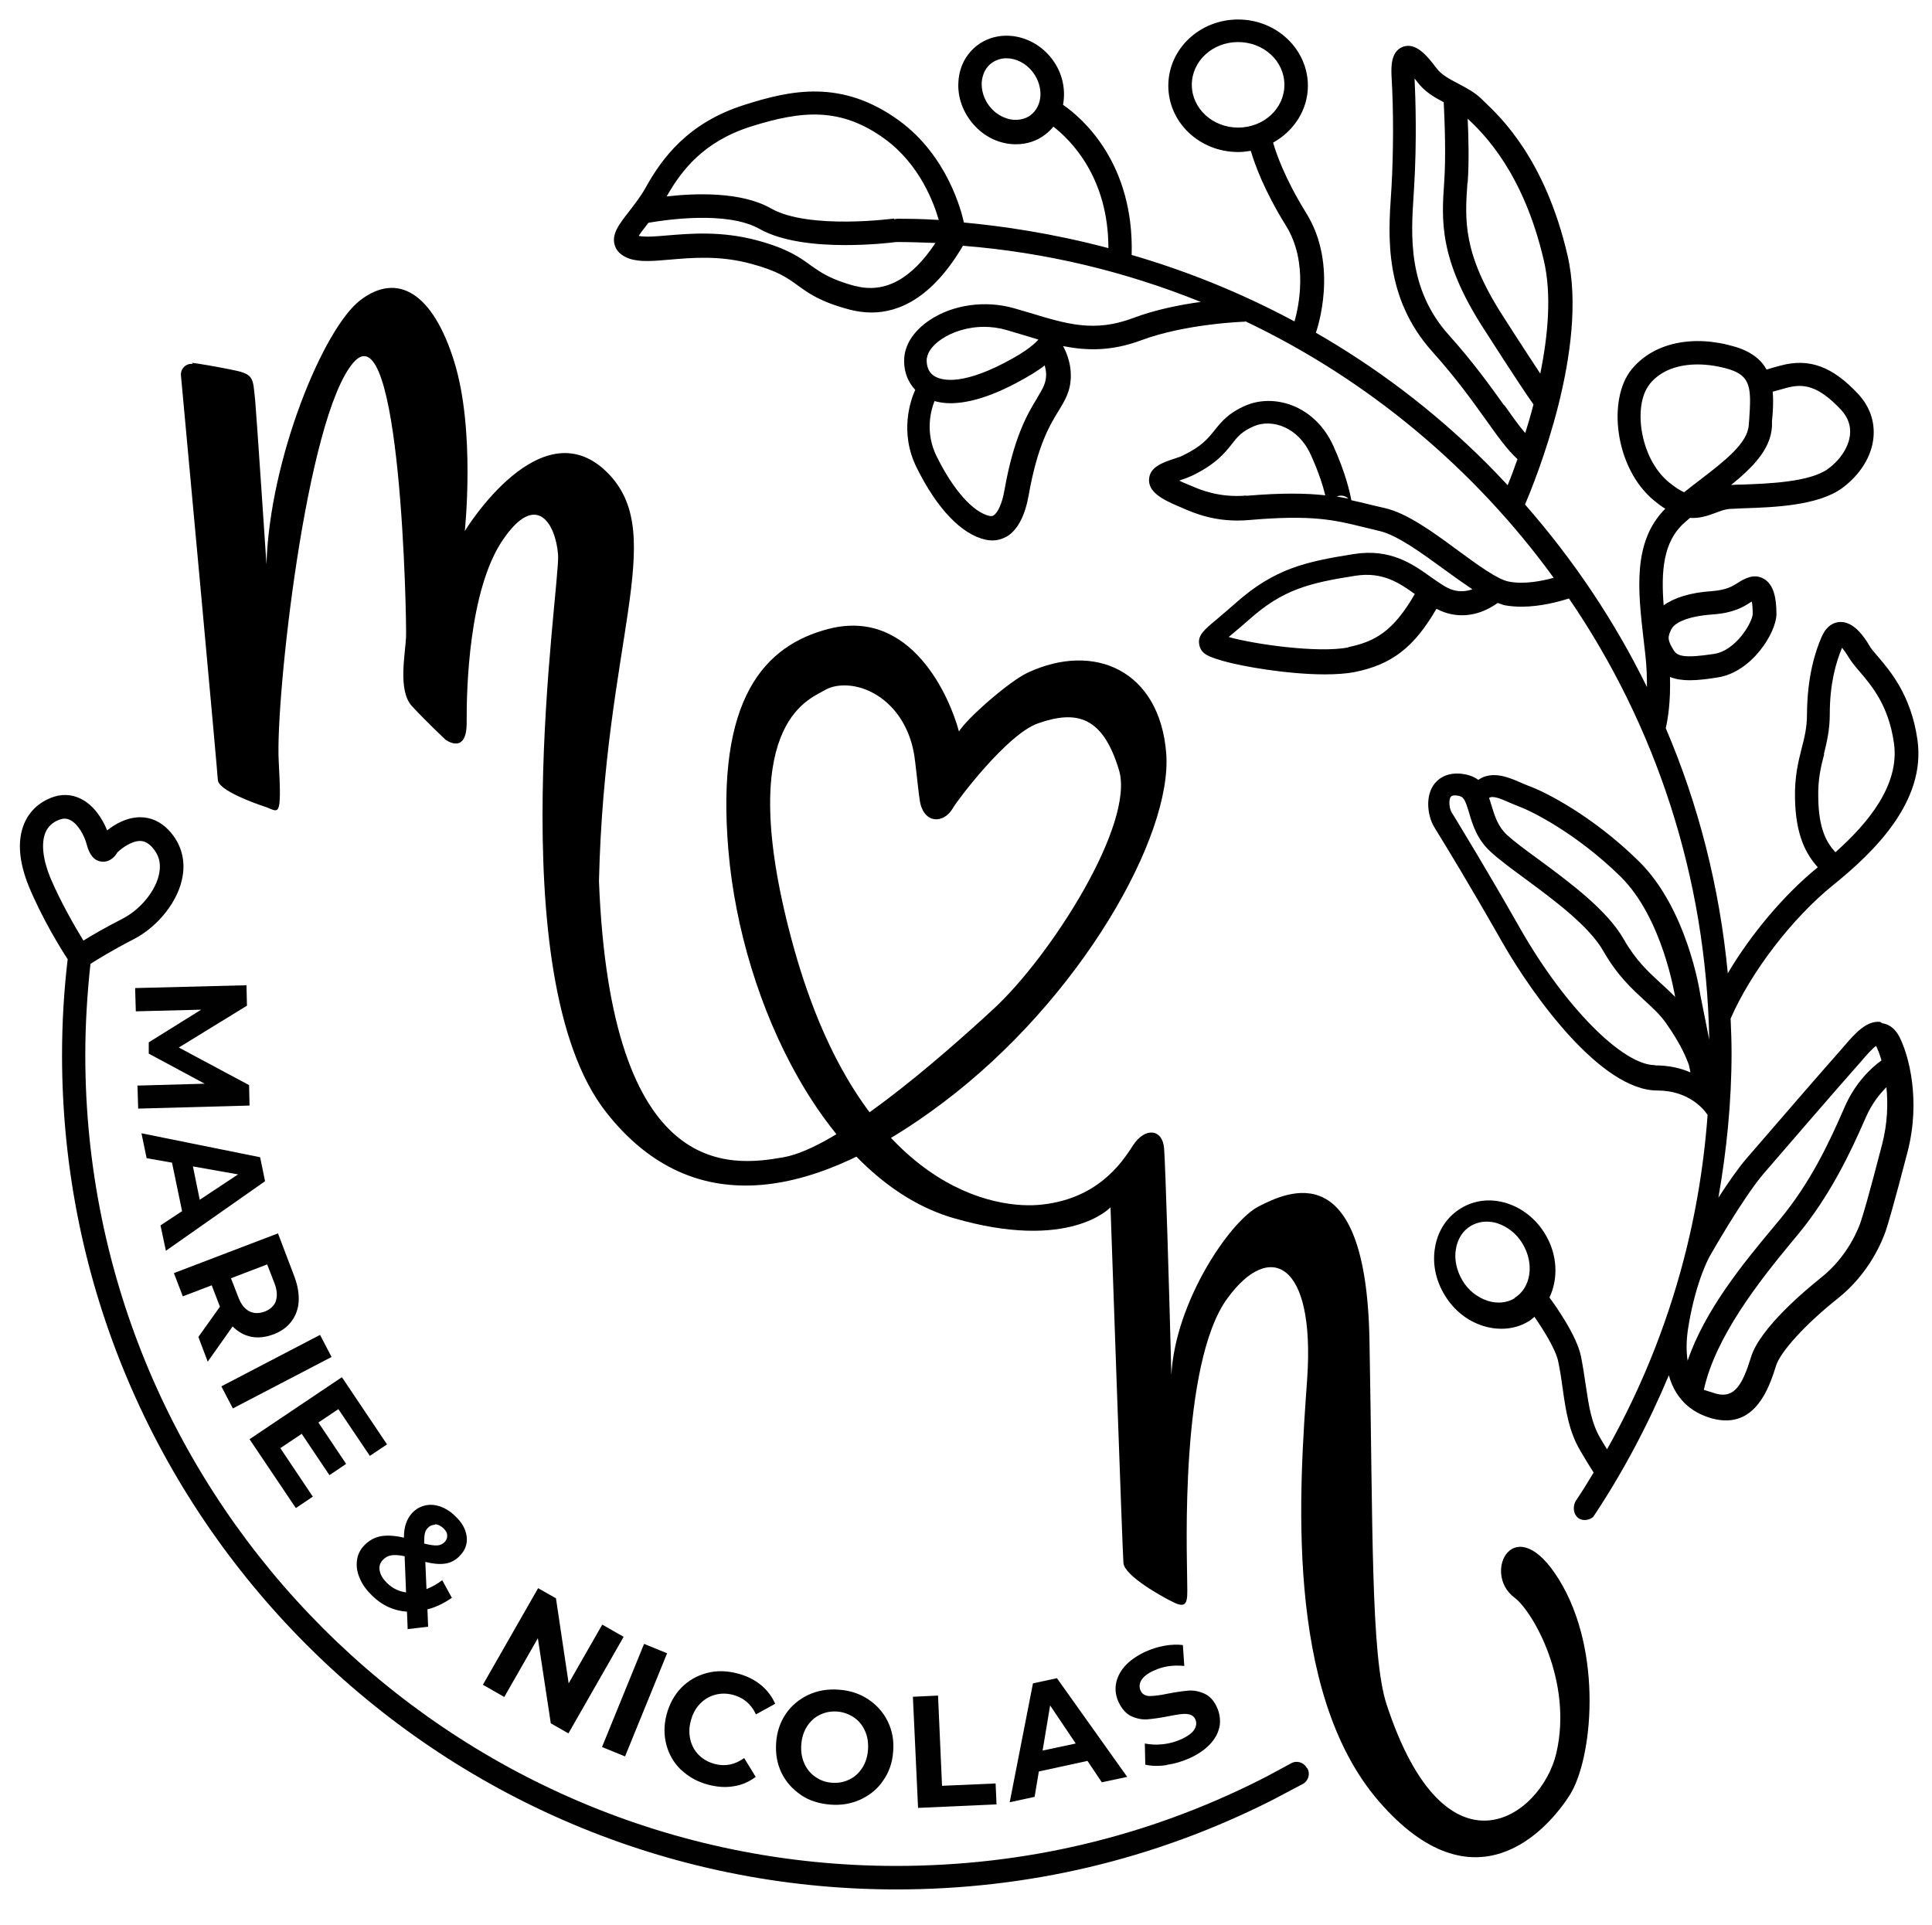<?xml version="1.0" encoding="UTF-8"?><svg id="Calque_3" xmlns="http://www.w3.org/2000/svg" viewBox="0 0 82.22 81.92"><defs><style>.cls-1{fill:#010101;}</style></defs><g><path class="cls-1" d="M5.87,46.2l2.84-.08-2.38-1.28v-.48s2.23-1.39,2.23-1.39l-2.78,.07-.03-.99,4.74-.12,.02,.87-2.9,1.78,2.99,1.6,.02,.87-4.74,.13-.03-.99Z"/><path class="cls-1" d="M7.75,51.55l-.43-2.07-1.08-.19-.22-1.06,5.05,1.02,.21,1.02-4.22,2.96-.23-1.08,.91-.6Zm.75-.49l1.63-1.08-1.92-.34,.29,1.42Z"/><path class="cls-1" d="M8.44,56.9l.92-1.29-.02-.05-.33-.86-1.23,.47-.38-.99,4.43-1.69,.7,1.84c.14,.38,.2,.73,.18,1.06s-.13,.61-.31,.85c-.18,.24-.44,.43-.77,.55-.33,.12-.64,.16-.94,.1-.3-.06-.56-.21-.79-.44l-1.06,1.5-.4-1.06Zm3.3-1.54c.07-.21,.05-.46-.06-.75l-.31-.8-1.54,.59,.31,.8c.11,.3,.27,.5,.46,.6,.19,.1,.41,.11,.66,.02,.25-.1,.41-.25,.48-.45Z"/><path class="cls-1" d="M13.62,56.81l.49,.94-4.2,2.19-.49-.94,4.2-2.19Z"/><path class="cls-1" d="M13.32,63.69l-.73,.49-1.97-2.93,3.93-2.64,1.92,2.86-.73,.49-1.34-1.99-.85,.57,1.18,1.76-.71,.48-1.18-1.76-.91,.61,1.38,2.06Z"/><path class="cls-1" d="M17.35,69.35l-.03-.76c-.56-.04-1.05-.26-1.47-.67-.24-.23-.42-.47-.53-.73-.12-.26-.16-.52-.13-.77,.03-.25,.13-.46,.3-.64,.2-.21,.44-.35,.71-.4,.27-.05,.6-.03,.99,.06,0-.24,.03-.45,.09-.61,.06-.17,.14-.31,.26-.44,.16-.17,.34-.27,.55-.32,.21-.05,.42-.03,.64,.04,.22,.08,.44,.21,.64,.41,.29,.27,.45,.56,.49,.87,.04,.31-.06,.58-.29,.82-.17,.18-.37,.29-.6,.33-.23,.04-.52,.02-.87-.07l.05,1.16c.22-.09,.45-.21,.67-.38l.41,.75c-.35,.24-.7,.41-1.04,.49l.03,.74-.86,.1Zm-.07-1.59l-.06-1.53c-.23-.05-.42-.06-.56-.04s-.27,.09-.37,.2c-.12,.13-.17,.28-.13,.46,.03,.18,.14,.35,.32,.53,.23,.22,.5,.35,.81,.39Zm1.24-2.87c-.12,0-.22,.04-.31,.13-.07,.07-.11,.15-.13,.24-.02,.09-.03,.24-.03,.43,.24,.06,.43,.09,.56,.08,.13-.01,.23-.06,.31-.14,.08-.08,.12-.18,.11-.29,0-.11-.06-.21-.17-.31-.11-.1-.23-.16-.35-.16Z"/><path class="cls-1" d="M26.54,69.66l-2.35,4.11-.75-.43-.55-3.62-1.43,2.5-.91-.52,2.35-4.11,.76,.43,.54,3.62,1.43-2.5,.91,.52Z"/><path class="cls-1" d="M27.41,69.96l.98,.4-1.79,4.39-.98-.4,1.79-4.39Z"/><path class="cls-1" d="M28.99,75.33c-.31-.3-.52-.66-.63-1.07-.11-.42-.11-.85,.01-1.3,.12-.45,.33-.83,.63-1.14,.3-.3,.66-.51,1.08-.62,.42-.11,.85-.1,1.31,.02,.38,.1,.71,.26,.98,.48,.27,.22,.48,.49,.62,.81l-.82,.45c-.2-.44-.53-.71-.97-.83-.27-.07-.53-.07-.78,0-.25,.07-.46,.2-.64,.39-.18,.19-.31,.43-.38,.71-.08,.28-.08,.55-.02,.81,.06,.25,.18,.47,.36,.65,.18,.18,.41,.31,.68,.38,.44,.12,.86,.03,1.25-.25l.49,.8c-.28,.21-.59,.35-.94,.4-.35,.06-.71,.03-1.09-.07-.45-.12-.83-.33-1.14-.63Z"/><path class="cls-1" d="M34.09,76.39c-.36-.24-.64-.55-.83-.94-.19-.39-.26-.81-.23-1.28,.03-.46,.17-.87,.41-1.23,.24-.35,.56-.62,.96-.81,.39-.18,.83-.26,1.3-.22,.47,.03,.89,.17,1.25,.41,.36,.24,.64,.55,.83,.94s.27,.81,.23,1.28c-.03,.46-.17,.87-.42,1.23-.24,.36-.56,.62-.96,.81-.39,.18-.82,.26-1.3,.22s-.89-.17-1.25-.41Zm2.06-.66c.23-.11,.41-.28,.55-.5,.14-.22,.22-.48,.24-.77,.02-.29-.02-.56-.13-.8-.11-.24-.26-.43-.47-.57-.21-.14-.45-.23-.71-.25-.27-.02-.52,.03-.74,.14-.23,.11-.41,.28-.55,.5s-.22,.48-.24,.77c-.02,.29,.02,.56,.13,.8,.11,.24,.26,.43,.47,.57,.21,.15,.44,.23,.71,.25,.27,.02,.52-.03,.74-.14Z"/><path class="cls-1" d="M38.86,72.21l1.06-.05,.17,3.84,2.28-.1,.04,.89-3.34,.15-.22-4.73Z"/><path class="cls-1" d="M46.28,74.94l-2.07,.45-.18,1.08-1.06,.23,.99-5.06,1.02-.22,2.99,4.2-1.08,.23-.61-.91Zm-.5-.74l-1.09-1.62-.32,1.92,1.41-.3Z"/><path class="cls-1" d="M49.64,75.12c-.35,.05-.65,.04-.9-.02l-.02-.9c.24,.05,.5,.06,.78,.03,.28-.03,.55-.11,.79-.22,.27-.13,.45-.26,.54-.41,.09-.15,.1-.29,.04-.43-.05-.1-.12-.17-.23-.2-.11-.03-.23-.04-.37-.02-.14,.01-.32,.05-.55,.09-.35,.07-.64,.11-.88,.13-.24,.02-.47-.03-.69-.13-.22-.1-.4-.3-.54-.59-.12-.25-.16-.51-.12-.77,.04-.26,.16-.51,.36-.75,.21-.24,.5-.45,.88-.63,.26-.12,.54-.21,.82-.26,.28-.05,.55-.06,.79-.03l.06,.89c-.49-.05-.92,.02-1.3,.2-.27,.12-.44,.26-.53,.41-.09,.15-.09,.3-.03,.44,.07,.15,.19,.22,.38,.23,.18,0,.44-.03,.77-.1,.35-.07,.65-.11,.88-.13,.24-.02,.47,.03,.69,.13,.22,.1,.4,.29,.53,.58,.11,.24,.15,.5,.12,.76-.04,.26-.16,.52-.37,.76-.21,.24-.5,.45-.88,.63-.33,.15-.66,.25-1.01,.3Z"/></g><path d="M8.2,15.49c-.28-.04-.52,.2-.5,.48,.27,2.92,1.56,16.9,1.57,17.22,.02,.45,1.6,1.01,2,1.14,.6,.2,.73,.62,.59-1.96s1.16-14.61,3.18-16.94,2.27,10.96,2.24,11.68-.36,2.28,.25,2.94,1.43,1.43,1.43,1.43c0,0,.91,.68,.9-.74s.09-5.62,1.53-7.75,2.26-.69,2.36,.62-2.53,17.91,2.05,23.73c3.78,4.81,9.06,3.55,14.3-.39,5.89-4.42,9.81-11.39,9.53-14.9s-3.05-4.75-5.9-3.42c-.77,.36-2.57,1.93-2.92,2.5-.38-1.43-2.02-5.29-5.57-4.36-2.66,.7-4.8,2.9-4.24,9.44s4.2,14.07,9.58,15.63c4.95,1.44,6.68-.46,6.68-.46,0,0,.51,14.73,.55,15.14,.05,.55,1.65,1.44,2.15,1.68,.68,.33,.56-.21,.56-1.11s-.32-9.05,1.71-11.83c1.81-2.49,3.74-1.56,3.4,3.41-.32,4.54-1.01,13.3,3.05,17.99s7.15,1.26,8.12-.26,1.44-6.1-.45-9.17-3.31-.29-1.9,.76c.78,.58,2.5,3.57,1.78,6.63-.64,2.71-4.7,5.6-7.22-2.08-.68-2.07-.58-7.59-.73-15.52s-3.49-6.3-4.71-5.68-3.56,4.06-3.72,7.18c0,0,0,0,0,0-.1-3.9-.25-8.84-.31-9.65s-.8-.94-1.34-.1c-.49,.77-1.56,2.31-4.02,2.51-2.2,.17-7.76-1.04-10.5-11.32-2.43-9.11,.73-10.18,1.37-10.56,.16-.1,.35-.17,.53-.2,1.29-.22,2.93,.78,3.31,2.84,.08,.43,.17,1.51,.26,2.07,.17,.95,1.01,.97,1.41,.27,.18-.32,2.29-3.12,3.6-3.59,1.67-.59,2.77-.3,3.46,1.98s-2.89,7.91-5.34,10.17-6.67,5.91-8.93,6.31-7.36,1.05-7.86-11.75c.24-10.22,2.91-14.64,.46-17.28-2.86-3.07-6.17,2.38-6.17,2.38,0,0,.46-4.28-.45-7.21s-2.41-3.82-3.99-2.62-3.87,6.78-4,11.25c0,0-.43-6.44-.48-6.97-.11-1.02-.02-1.13-1.12-1.34-.66-.13-1.2-.22-1.57-.27Z"/><path d="M80.01,43.49c-.57-.06-1.06,.48-1.52,1.02l-.2,.23c-.58,.65-3,3.44-3.97,4.57-.37,.43-.8,1.06-1.19,1.66,.35-2.01,.56-4.06,.56-6.17,0-.49-.02-.97-.04-1.45,.85-1.96,2.62-4.28,4.36-5.68,1.72-1.39,3.97-3.55,3.59-6.19-.27-1.9-1.17-2.94-1.7-3.56-.14-.16-.26-.3-.33-.42-.27-.46-.7-1.05-1.27-1.03-.23,.01-.55,.13-.77,.62-.28,.63-.62,1.71-.63,3.3,0,.58-.11,1.01-.23,1.47-.14,.56-.3,1.19-.28,2.12,.03,1.58,.47,2.37,.97,2.93-1.43,1.16-2.84,2.84-3.83,4.51-.35-3.67-1.25-7.18-2.64-10.43,.09-.39,.21-1.12,.18-2.18,.25,.1,.53,.14,.84,.14,.36,0,.76-.05,1.19-.12,1.45-.22,2.5-1.91,2.5-2.7,0-.74-.14-1.2-.45-1.44-.2-.15-.44-.2-.69-.13-.21,.06-.37,.16-.51,.25-.24,.15-.48,.3-1.12,.35-.89,.06-1.56,.27-2.03,.6-.11-1.43-.03-2.7,.88-3.51,.08-.07,.16-.14,.24-.21,.39,.03,.73-.08,1.08-.21,.21-.08,.39-.15,.59-.17,.17-.01,.39-.02,.65-.03,1.25-.04,3.14-.11,4.16-.86,.77-.57,1.26-1.36,1.33-2.16,.06-.68-.16-1.31-.65-1.84-1.1-1.18-2.09-1.54-3.31-1.21-.24,.06-.43,.12-.59,.17-.23-.42-.64-.76-1.33-.97-1.81-.54-3.5-.17-4.42,.97-1.02,1.25-.73,4.18,.97,5.58,.17,.14,.32,.25,.47,.34-1.4,1.4-1.16,3.49-.93,5.51l.08,.69c.06,.53,.07,.99,.07,1.39-1.38-2.82-3.14-5.43-5.19-7.77,.42-.98,2.73-6.63,1.81-10.6-.95-4.1-2.85-5.89-3.57-6.57l-.09-.09c-.3-.29-.65-.47-.99-.65-.36-.19-.71-.37-.92-.65-.43-.57-.89-1.11-1.43-.92-.55,.2-.5,.93-.49,1.25,.09,1.5,.08,3.26,0,4.7l-.02,.32c-.12,1.76-.3,4.41,1.75,6.7,1,1.11,1.71,2.1,2.28,2.9,.53,.74,.92,1.29,1.35,1.68-.16,.45-.3,.83-.42,1.11-.29-.31-.57-.61-.87-.91-2.35-2.35-4.84-4.17-7.29-5.58h0c.04-.11,.99-2.84-.41-5.09-.93-1.5-1.29-2.58-1.41-3,.88-.49,1.48-1.39,1.48-2.42,0-1.55-1.33-2.82-2.97-2.82s-2.97,1.26-2.97,2.82,1.33,2.82,2.97,2.82c.19,0,.36-.02,.54-.05,.16,.54,.55,1.66,1.5,3.19,.97,1.57,.52,3.52,.36,4.07-2.4-1.29-4.76-2.2-6.93-2.83,.11-3.92-2.11-5.83-2.92-6.39,.12-.65-.02-1.36-.47-1.95-.8-1.05-2.23-1.3-3.18-.58-.47,.36-.76,.9-.8,1.52-.05,.6,.14,1.2,.52,1.7,.38,.5,.91,.84,1.5,.95,.15,.03,.29,.04,.43,.04,.46,0,.89-.14,1.25-.42,.13-.1,.24-.21,.34-.33,.72,.56,2.34,2.14,2.34,5.17-2.41-.64-4.54-.94-6.15-1.09-.1-.46-.69-2.83-2.76-4.34-2.44-1.77-4.6-1.3-6.6-.66-2.39,.76-3.49,2.27-4.18,3.51-.21,.38-.48,.72-.71,1.02-.42,.54-.75,.96-.61,1.43,.08,.27,.29,.46,.63,.58,.46,.15,1.01,.1,1.71,.04,.95-.08,2.13-.19,3.48,.18,1.12,.3,1.53,.6,1.96,.91,.48,.35,.98,.71,2.23,1.04,.28,.07,.59,.12,.92,.12,1.16,0,2.58-.61,3.89-2.84,3.55,.28,6.95,1.11,10.12,2.39-.88,.12-1.94,.33-2.89,.69-1.63,.61-2.79,.26-4.4-.23l-.65-.19c-1.22-.35-2.6-.16-3.59,.5-.63,.42-1.01,.96-1.08,1.53-.06,.56,.11,1.07,.46,1.44-.19,.42-.69,1.8,.06,3.31,.87,1.76,1.92,2.85,2.94,3.07,.09,.02,.19,.03,.28,.03,.24,0,.46-.07,.67-.2,.43-.29,.73-.88,.88-1.74,.37-2.08,.88-2.94,1.26-3.56,.29-.47,.54-.88,.53-1.54,0-.57-.22-1.03-.33-1.23,1.03,.2,2.07,.22,3.33-.25,1.91-.71,4.39-.79,4.42-.79v-.02c5.24,2.49,9.75,6.27,13.13,10.92-.5,.14-1.27,.29-1.92,.16-.47-.09-1.32-.71-2.15-1.32-1.07-.79-2.18-1.6-3.13-1.81-.24-.05-.46-.11-.68-.16-.25-.06-.48-.12-.73-.17-.06-.32-.24-1.15-.77-2.32-.79-1.73-2.52-2.23-3.73-1.71-.74,.32-1.03,.69-1.32,1.05-.28,.35-.54,.68-1.34,1.07-.11,.06-.26,.1-.4,.15-.48,.16-1.03,.35-1.05,.88-.02,.51,.5,.83,1.33,1.17l.11,.05c.47,.2,1.43,.63,2.84,.5,2.66-.23,3.62,0,4.83,.3,.22,.05,.45,.11,.7,.17,.75,.17,1.81,.95,2.76,1.64,.42,.31,.82,.59,1.19,.84-.23,.08-.52,.12-.82,.03-.29-.08-.58-.3-.93-.54-.77-.55-1.72-1.24-3.3-.99-2.02,.32-3.37,.61-5.03,2.09-.32,.28-.58,.5-.79,.68-.54,.45-.84,.69-.75,1.1,.08,.41,.45,.51,1.01,.68,.84,.24,2.77,.57,4.33,.57,.48,0,.92-.03,1.28-.1,1.57-.32,2.52-1.05,3.47-2.69,.14,.07,.28,.13,.44,.18,.98,.29,1.78-.15,2.17-.43,.1,.03,.2,.08,.3,.1,.23,.04,.47,.06,.71,.06,.82,0,1.61-.22,2.02-.35,3.67,5.37,5.85,11.83,5.97,18.78-.13-.66-.27-1.36-.38-1.91-.02-.15-.56-3.66-2.61-5.68-2.01-1.98-4.05-2.98-4.66-3.2-.11-.04-.22-.09-.34-.14-.5-.22-1.24-.55-1.84-.13-.16-.12-.37-.21-.64-.25-.75-.11-1.12,.26-1.27,.48-.37,.56-.21,1.36,.02,1.75l.12,.2c.37,.6,1.34,2.18,2.78,4.71,1.34,2.35,4.23,6.33,6.61,6.33,1.35,0,1.99,.81,2.14,1.04-.17,2.3-.56,4.54-1.16,6.69-.85,3.05-2.01,5.57-3.12,7.54-.09-.14-.18-.3-.29-.48-.37-.64-.48-1.33-.61-2.21-.06-.4-.12-.82-.21-1.27-.18-.88-1.08-2.15-1.34-2.5,.38-.8,.35-1.83-.19-2.71h0c-.38-.63-.96-1.09-1.62-1.3-.69-.22-1.39-.14-1.97,.22-.58,.36-.97,.94-1.09,1.66-.12,.69,.03,1.41,.42,2.04,.38,.63,.96,1.09,1.63,1.3,.26,.08,.51,.12,.77,.12,.43,0,.84-.11,1.2-.34,.08-.05,.14-.11,.21-.17,.36,.52,.9,1.37,1.01,1.89,.09,.43,.15,.84,.2,1.22,.13,.91,.26,1.76,.73,2.57,.25,.43,.47,.78,.58,.95-.24,.4-.48,.79-.71,1.13-.22,.29-.15,.67,.08,.82,.17,.11,.42,.09,.61-.06,1.26-1.89,2.33-3.91,3.22-6.03,.32,1.15,1.12,1.65,1.89,1.85,.2,.05,.38,.07,.55,.07,1.4,0,1.89-1.59,2.12-2.32,.19-.61,1.27-1.79,2.63-2.87,1.36-1.08,1.9-2.47,2.04-2.87,.08-.24,.33-1.06,.93-3.37,.57-2.21,.05-4.12-.35-4.9-.22-.42-.51-.54-.72-.57Zm-2.39-11.4c.12-.5,.25-1.01,.25-1.7,0-1.3,.26-2.19,.52-2.82,.07,.08,.17,.21,.3,.43,.1,.16,.25,.35,.44,.57,.52,.61,1.24,1.44,1.47,3.05,.26,1.8-1.13,3.44-2.49,4.65-.37-.41-.71-.97-.73-2.31-.02-.8,.11-1.32,.25-1.86Zm-6.49-5.31c.12-.26,.64-.55,1.75-.63,.89-.06,1.31-.32,1.59-.5,.03-.02,.05-.03,.08-.05,.02,.1,.04,.27,.04,.52,0,.34-.7,1.57-1.65,1.71-1.25,.19-1.55,.1-1.71-.15-.27-.44-.27-.56-.1-.91Zm4.28-8.62v-.23c.04-.41,.07-.84,.03-1.26,.12-.03,.3-.08,.58-.16,.72-.2,1.35-.11,2.32,.92,.3,.32,.43,.68,.39,1.07-.05,.51-.4,1.06-.93,1.45-.77,.57-2.55,.63-3.6,.67-.2,0-.38,.01-.53,.02,.92-.75,1.68-1.51,1.74-2.49Zm-5.21-1.81c.5-.62,1.27-.84,2.05-.84,.45,0,.91,.08,1.32,.2,.96,.29,.96,.83,.87,2.16l-.02,.23c-.05,.77-1.04,1.53-2.08,2.33-.22,.17-.45,.34-.67,.52-.18-.08-.38-.21-.64-.42-1.26-1.03-1.54-3.3-.83-4.17ZM52.69,5.43c-1.08,0-1.97-.81-1.97-1.82s.88-1.82,1.97-1.82,1.97,.81,1.97,1.82-.88,1.82-1.97,1.82Zm-8.81-.54c-.24,.18-.56,.25-.88,.19-.35-.07-.67-.27-.9-.57-.23-.3-.34-.66-.32-1.02,.03-.33,.17-.62,.41-.8,.19-.14,.41-.21,.64-.21,.41,0,.84,.21,1.13,.6,.46,.61,.42,1.42-.1,1.82Zm-7.47,7.29c-1.07-.29-1.47-.58-1.9-.88-.46-.34-.99-.72-2.29-1.07-1.53-.41-2.85-.29-3.83-.21-.47,.04-.89,.08-1.21,.02,.09-.14,.23-.32,.34-.46,.02-.03,.05-.07,.08-.1,.7-.12,3.33-.52,4.72,.26,.97,.55,2.43,.69,3.65,.69,1.07,0,1.95-.1,2.16-.13,.02,0,.03,0,.04,0,.55,0,1.09,.02,1.64,.04-1.02,1.54-2.16,2.16-3.41,1.83Zm1.77-2.87s-.08,.01-.13,.02v-.03s-3.62,.49-5.24-.43c-1.26-.72-3.21-.65-4.44-.51,.64-1.12,1.57-2.33,3.57-2.97,2.21-.7,3.85-.83,5.71,.52,1.5,1.09,2.1,2.75,2.3,3.45-.8-.05-1.41-.05-1.78-.05Zm1.27,5.92c.03-.26,.27-.57,.64-.81,.42-.28,1.06-.51,1.79-.51,.31,0,.63,.04,.97,.14l.64,.19c.24,.07,.47,.14,.7,.21-.11,.13-.45,.48-1.44,.99-1.96,1.02-2.76,.72-3.01,.55-.32-.22-.31-.6-.3-.75Zm4.69,1.71c-.4,.65-.99,1.64-1.39,3.9-.11,.65-.31,.99-.46,1.09-.04,.03-.09,.04-.17,.03-.7-.15-1.55-1.1-2.26-2.54-.51-1.03-.24-1.98-.09-2.35,.19,.05,.41,.09,.67,.09,.67,0,1.57-.21,2.77-.84,.55-.29,.96-.54,1.25-.77,.03,.12,.06,.25,.06,.38,0,.36-.12,.57-.39,1.02ZM62.46,7.77c.06-.84,.04-1.9,0-2.72,.68,.64,2.37,2.29,3.24,6.03,.34,1.45,.18,3.19-.15,4.82-.34-.52-.85-1.29-1.61-2.48-1.7-2.65-1.6-4.07-1.49-5.64Zm1.55,9.48c-.58-.81-1.31-1.83-2.35-2.99-1.77-1.97-1.61-4.27-1.5-5.96l.02-.33c.12-1.97,.06-3.79,.02-4.63,.03,.04,.07,.09,.11,.14,.31,.42,.73,.66,1.13,.87,.04,.79,.1,2.29,.02,3.41-.11,1.6-.23,3.25,1.65,6.18,1.32,2.06,1.91,2.94,2.15,3.27-.11,.43-.23,.84-.35,1.22-.27-.31-.56-.72-.89-1.19Zm-10.97,3.84c-1.15,.1-1.97-.25-2.36-.42l-.12-.05c-.16-.06-.28-.12-.38-.17,.01,0,.03,0,.04-.01,.19-.06,.37-.13,.52-.2,1.01-.49,1.39-.97,1.69-1.35,.24-.31,.42-.53,.93-.75,.77-.33,1.89,.03,2.42,1.21,.35,.76,.53,1.36,.62,1.73-.81-.09-1.83-.11-3.36,.02Zm3.85,.04c.07-.03,.19-.06,.33-.01,.07,.02,.12,.06,.16,.1-.16-.03-.32-.06-.49-.09Zm.5,6.42c-1.29,.26-4.05-.14-5.1-.44,.02-.02,.05-.04,.07-.06,.22-.18,.49-.41,.82-.7,1.41-1.25,2.51-1.54,4.52-1.85,1.14-.17,1.84,.3,2.51,.78-.92,1.6-1.71,2.03-2.83,2.26Zm6.86,6.61c.14,.06,.28,.12,.41,.17,.52,.19,2.42,1.13,4.3,2.97,1.8,1.77,2.31,5.05,2.33,5.13-.21-.22-.42-.41-.63-.6-.51-.47-1.04-.95-1.56-1.86-.71-1.25-2.33-2.44-3.63-3.4-.55-.4-1.02-.75-1.33-1.03-.39-.36-.53-.81-.66-1.24-.03-.11-.07-.23-.11-.34,.15-.11,.48,.02,.88,.2Zm6.18,11.17c-1.38,0-3.85-2.5-5.74-5.82-1.45-2.55-2.43-4.14-2.79-4.74l-.12-.19c-.1-.16-.14-.53-.04-.67,.03-.04,.1-.06,.17-.06,.04,0,.08,0,.12,.01,.25,.04,.31,.13,.49,.73,.15,.51,.34,1.15,.95,1.69,.35,.32,.84,.68,1.41,1.1,1.22,.9,2.74,2.02,3.35,3.09,.6,1.05,1.22,1.61,1.76,2.11,.36,.33,.67,.61,.93,.99,.46,.66,.75,1.19,.95,1.74,.03,.12,.05,.23,.07,.33-.41-.18-.91-.3-1.51-.3Zm-5.97,9.92c-.33,.2-.74,.24-1.15,.11-.43-.14-.82-.44-1.07-.86s-.36-.9-.28-1.35c.07-.42,.29-.77,.62-.97,.2-.12,.44-.19,.68-.19,.15,0,.31,.02,.46,.07,.43,.14,.82,.44,1.07,.86,.52,.85,.37,1.89-.34,2.32Zm7.41,1.1c.33-1.9,.87-2.84,.87-2.85h0s1.4-2.48,2.32-3.56c.97-1.13,3.38-3.91,3.96-4.56l.21-.24c.16-.19,.44-.51,.61-.63,.07,.15,.16,.36,.23,.62-.42,.3-1.12,.94-1.58,2.01-.67,1.55-1.46,3.2-2.73,4.74l-.3,.36c-1.25,1.5-2.9,3.5-3.64,5.67-.06-.4-.07-.9,.05-1.55Zm.64,2.8c.49-2.26,2.38-4.65,3.72-6.27l.3-.36c1.35-1.64,2.21-3.44,2.88-4.98,.25-.57,.58-.98,.87-1.27,.07,.7,.05,1.53-.18,2.42-.59,2.28-.83,3.07-.91,3.3-.08,.24-.53,1.47-1.71,2.4-.6,.48-2.58,2.12-2.96,3.36-.36,1.17-.7,1.76-1.46,1.57"/><path class="cls-1" d="M55.62,75.25c-.13-.25-.43-.34-.67-.21l-.46,.25c-.35,.19-.78,.42-.87,.46-4.83,2.43-10.04,3.66-15.49,3.66-19.02,0-34.5-15.47-34.5-34.5,0-1.3,.08-2.61,.22-3.89,.28-.18,.91-.57,1.84-1.05,1.05-.54,1.91-1.64,2.08-2.67,.13-.74-.08-1.43-.59-1.97-.34-.36-.76-.55-1.21-.55h0c-.59,0-1.1,.31-1.41,.56-.2-.5-.57-1.07-1.11-1.34-.41-.21-.86-.22-1.3-.04-.52,.21-.91,.59-1.12,1.09-.3,.71-.23,1.63,.2,2.68,.55,1.33,1.35,2.64,1.65,3.09-.16,1.35-.24,2.73-.24,4.09,0,19.57,15.92,35.5,35.5,35.5,5.61,0,10.97-1.27,15.94-3.77,.09-.04,.53-.28,.89-.47l.46-.24c.25-.13,.34-.43,.21-.67ZM1.93,35.44c.11-.26,.3-.44,.58-.55,.08-.03,.16-.05,.24-.05,.08,0,.16,.02,.24,.06,.33,.17,.6,.65,.7,1.04,.12,.46,.33,.7,.65,.73,.25,.03,.51-.13,.66-.4,.18-.17,.59-.48,.96-.48,.18,0,.33,.08,.49,.24,.3,.32,.41,.68,.33,1.11-.12,.73-.78,1.55-1.55,1.95-.76,.39-1.33,.72-1.68,.94-.35-.57-.97-1.64-1.41-2.68-.32-.78-.39-1.46-.21-1.91Z"/></svg>